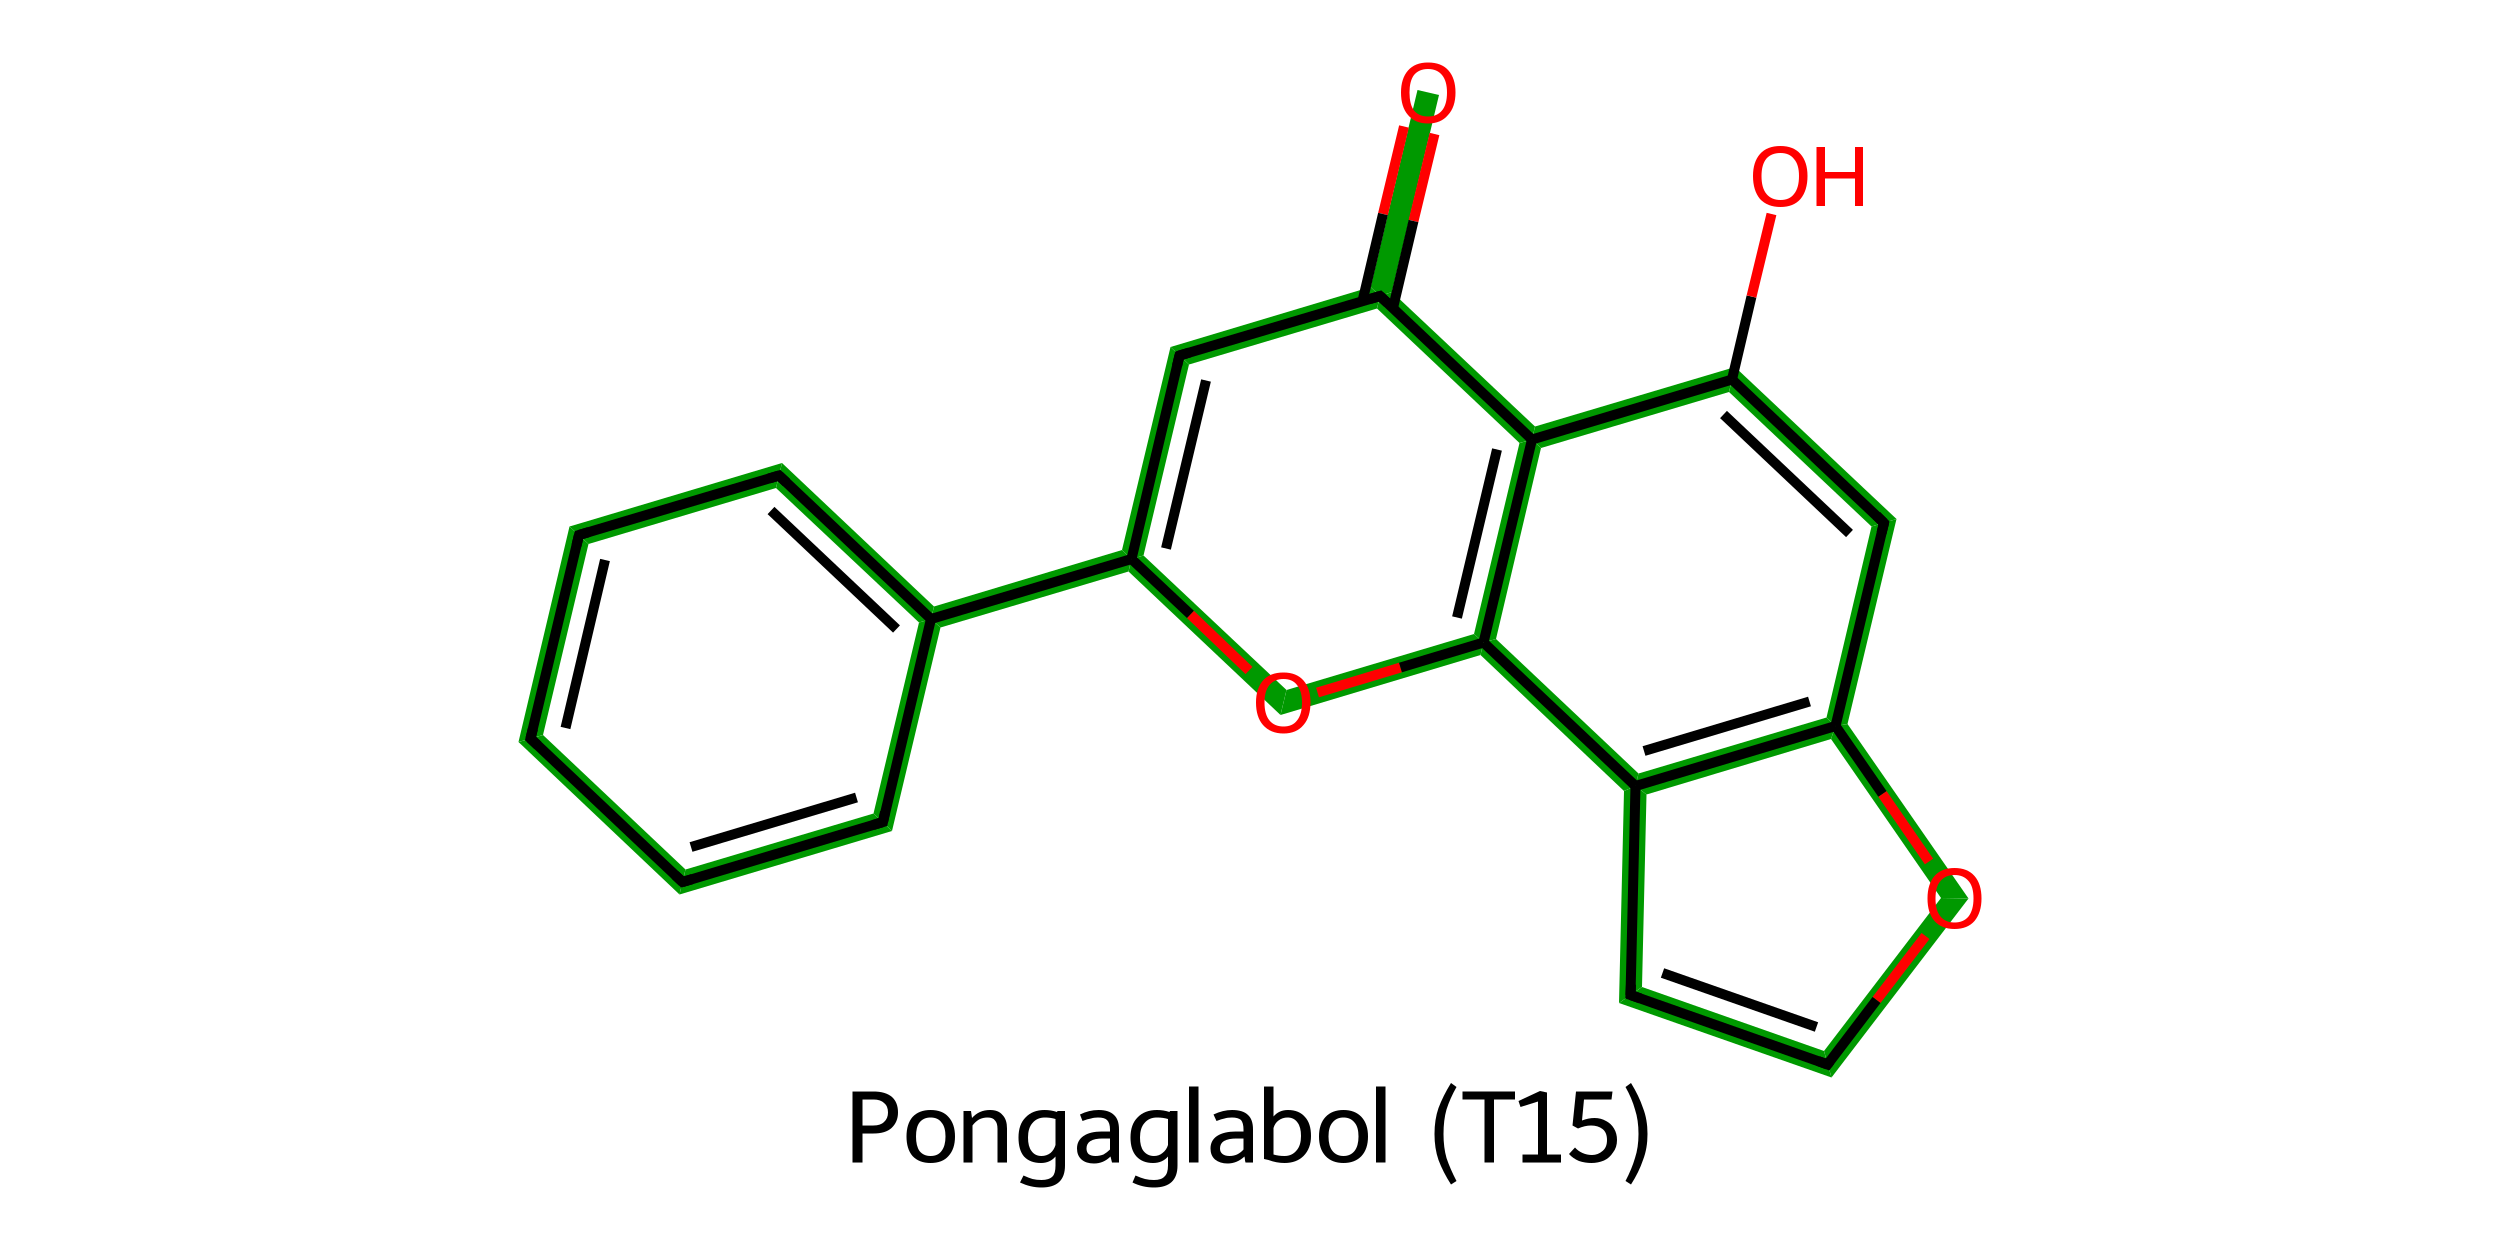 <?xml version='1.0' encoding='iso-8859-1'?>
<svg version='1.1' baseProfile='full'
              xmlns='http://www.w3.org/2000/svg'
                      xmlns:rdkit='http://www.rdkit.org/xml'
                      xmlns:xlink='http://www.w3.org/1999/xlink'
                  xml:space='preserve'
width='500px' height='250px' viewBox='0 0 500 250'>
<!-- END OF HEADER -->
<path class='bond-0 atom-0 atom-1' d='M 283.5,18.0 L 287.8,19.0 L 278.4,58.4 L 276.0,59.2 L 274.1,57.4 Z' style='fill:#009900;fill-rule:evenodd;fill-opacity:1;stroke:#009900;stroke-width:0.0px;stroke-linecap:butt;stroke-linejoin:miter;stroke-opacity:1;' />
<path class='bond-1 atom-1 atom-2' d='M 274.1,57.4 L 276.0,59.2 L 275.4,61.7 L 237.8,72.9 L 234.1,69.4 Z' style='fill:#009900;fill-rule:evenodd;fill-opacity:1;stroke:#009900;stroke-width:0.0px;stroke-linecap:butt;stroke-linejoin:miter;stroke-opacity:1;' />
<path class='bond-20 atom-1 atom-12' d='M 278.4,58.4 L 307.0,85.3 L 306.4,87.9 L 303.9,88.6 L 275.4,61.7 L 276.0,59.2 Z' style='fill:#009900;fill-rule:evenodd;fill-opacity:1;stroke:#009900;stroke-width:0.0px;stroke-linecap:butt;stroke-linejoin:miter;stroke-opacity:1;' />
<path class='bond-2 atom-2 atom-3' d='M 234.1,69.4 L 237.8,72.9 L 228.7,111.1 L 226.3,111.8 L 224.4,110.0 Z' style='fill:#009900;fill-rule:evenodd;fill-opacity:1;stroke:#009900;stroke-width:0.0px;stroke-linecap:butt;stroke-linejoin:miter;stroke-opacity:1;' />
<path class='bond-3 atom-3 atom-4' d='M 224.4,110.0 L 226.3,111.8 L 225.7,114.3 L 188.1,125.5 L 186.2,123.8 L 186.8,121.3 Z' style='fill:#009900;fill-rule:evenodd;fill-opacity:1;stroke:#009900;stroke-width:0.0px;stroke-linecap:butt;stroke-linejoin:miter;stroke-opacity:1;' />
<path class='bond-9 atom-3 atom-10' d='M 228.7,111.1 L 257.3,138.0 L 256.1,143.0 L 225.7,114.3 L 226.3,111.8 Z' style='fill:#009900;fill-rule:evenodd;fill-opacity:1;stroke:#009900;stroke-width:0.0px;stroke-linecap:butt;stroke-linejoin:miter;stroke-opacity:1;' />
<path class='bond-4 atom-4 atom-5' d='M 156.4,92.6 L 186.8,121.3 L 186.2,123.8 L 183.8,124.5 L 155.2,97.6 Z' style='fill:#009900;fill-rule:evenodd;fill-opacity:1;stroke:#009900;stroke-width:0.0px;stroke-linecap:butt;stroke-linejoin:miter;stroke-opacity:1;' />
<path class='bond-22 atom-4 atom-9' d='M 186.2,123.8 L 188.1,125.5 L 178.4,166.2 L 174.7,162.7 L 183.8,124.5 Z' style='fill:#009900;fill-rule:evenodd;fill-opacity:1;stroke:#009900;stroke-width:0.0px;stroke-linecap:butt;stroke-linejoin:miter;stroke-opacity:1;' />
<path class='bond-5 atom-5 atom-6' d='M 156.4,92.6 L 155.2,97.6 L 117.7,108.8 L 113.9,105.3 Z' style='fill:#009900;fill-rule:evenodd;fill-opacity:1;stroke:#009900;stroke-width:0.0px;stroke-linecap:butt;stroke-linejoin:miter;stroke-opacity:1;' />
<path class='bond-6 atom-6 atom-7' d='M 113.9,105.3 L 117.7,108.8 L 108.6,147.0 L 103.7,148.4 Z' style='fill:#009900;fill-rule:evenodd;fill-opacity:1;stroke:#009900;stroke-width:0.0px;stroke-linecap:butt;stroke-linejoin:miter;stroke-opacity:1;' />
<path class='bond-7 atom-7 atom-8' d='M 108.6,147.0 L 137.1,173.9 L 135.9,178.9 L 103.7,148.4 Z' style='fill:#009900;fill-rule:evenodd;fill-opacity:1;stroke:#009900;stroke-width:0.0px;stroke-linecap:butt;stroke-linejoin:miter;stroke-opacity:1;' />
<path class='bond-8 atom-8 atom-9' d='M 174.7,162.7 L 178.4,166.2 L 135.9,178.9 L 137.1,173.9 Z' style='fill:#009900;fill-rule:evenodd;fill-opacity:1;stroke:#009900;stroke-width:0.0px;stroke-linecap:butt;stroke-linejoin:miter;stroke-opacity:1;' />
<path class='bond-10 atom-10 atom-11' d='M 294.8,126.8 L 296.7,128.5 L 296.1,131.0 L 256.1,143.0 L 257.3,138.0 Z' style='fill:#009900;fill-rule:evenodd;fill-opacity:1;stroke:#009900;stroke-width:0.0px;stroke-linecap:butt;stroke-linejoin:miter;stroke-opacity:1;' />
<path class='bond-11 atom-11 atom-12' d='M 306.4,87.9 L 308.2,89.6 L 299.2,127.8 L 296.7,128.5 L 294.8,126.8 L 303.9,88.6 Z' style='fill:#009900;fill-rule:evenodd;fill-opacity:1;stroke:#009900;stroke-width:0.0px;stroke-linecap:butt;stroke-linejoin:miter;stroke-opacity:1;' />
<path class='bond-23 atom-11 atom-20' d='M 299.2,127.8 L 327.7,154.7 L 327.1,157.2 L 324.8,158.2 L 296.1,131.0 L 296.7,128.5 Z' style='fill:#009900;fill-rule:evenodd;fill-opacity:1;stroke:#009900;stroke-width:0.0px;stroke-linecap:butt;stroke-linejoin:miter;stroke-opacity:1;' />
<path class='bond-12 atom-12 atom-13' d='M 347.0,73.4 L 345.8,78.4 L 308.2,89.6 L 306.4,87.9 L 307.0,85.3 Z' style='fill:#009900;fill-rule:evenodd;fill-opacity:1;stroke:#009900;stroke-width:0.0px;stroke-linecap:butt;stroke-linejoin:miter;stroke-opacity:1;' />
<path class='bond-14 atom-13 atom-15' d='M 347.0,73.4 L 379.3,103.8 L 374.3,105.3 L 345.8,78.4 Z' style='fill:#009900;fill-rule:evenodd;fill-opacity:1;stroke:#009900;stroke-width:0.0px;stroke-linecap:butt;stroke-linejoin:miter;stroke-opacity:1;' />
<path class='bond-15 atom-15 atom-16' d='M 379.3,103.8 L 369.5,144.8 L 367.1,145.2 L 365.3,143.5 L 374.3,105.3 Z' style='fill:#009900;fill-rule:evenodd;fill-opacity:1;stroke:#009900;stroke-width:0.0px;stroke-linecap:butt;stroke-linejoin:miter;stroke-opacity:1;' />
<path class='bond-16 atom-16 atom-17' d='M 369.5,144.8 L 393.7,179.7 L 388.2,179.6 L 366.2,147.8 L 367.1,145.2 Z' style='fill:#009900;fill-rule:evenodd;fill-opacity:1;stroke:#009900;stroke-width:0.0px;stroke-linecap:butt;stroke-linejoin:miter;stroke-opacity:1;' />
<path class='bond-21 atom-16 atom-20' d='M 365.3,143.5 L 367.1,145.2 L 366.2,147.8 L 329.3,158.9 L 327.1,157.2 L 327.7,154.7 Z' style='fill:#009900;fill-rule:evenodd;fill-opacity:1;stroke:#009900;stroke-width:0.0px;stroke-linecap:butt;stroke-linejoin:miter;stroke-opacity:1;' />
<path class='bond-17 atom-17 atom-18' d='M 388.2,179.6 L 393.7,179.7 L 366.3,215.5 L 364.8,210.2 Z' style='fill:#009900;fill-rule:evenodd;fill-opacity:1;stroke:#009900;stroke-width:0.0px;stroke-linecap:butt;stroke-linejoin:miter;stroke-opacity:1;' />
<path class='bond-18 atom-18 atom-19' d='M 328.4,197.4 L 364.8,210.2 L 366.3,215.5 L 323.8,200.6 Z' style='fill:#009900;fill-rule:evenodd;fill-opacity:1;stroke:#009900;stroke-width:0.0px;stroke-linecap:butt;stroke-linejoin:miter;stroke-opacity:1;' />
<path class='bond-19 atom-19 atom-20' d='M 327.1,157.2 L 329.3,158.9 L 328.4,197.4 L 323.8,200.6 L 324.8,158.2 Z' style='fill:#009900;fill-rule:evenodd;fill-opacity:1;stroke:#009900;stroke-width:0.0px;stroke-linecap:butt;stroke-linejoin:miter;stroke-opacity:1;' />
<path class='bond-0 atom-0 atom-1' d='M 286.9,26.8 L 282.7,44.2' style='fill:none;fill-rule:evenodd;stroke:#FF0000;stroke-width:2.0px;stroke-linecap:butt;stroke-linejoin:miter;stroke-opacity:1' />
<path class='bond-0 atom-0 atom-1' d='M 282.7,44.2 L 278.6,61.6' style='fill:none;fill-rule:evenodd;stroke:#000000;stroke-width:2.0px;stroke-linecap:butt;stroke-linejoin:miter;stroke-opacity:1' />
<path class='bond-0 atom-0 atom-1' d='M 280.8,25.3 L 276.6,42.8' style='fill:none;fill-rule:evenodd;stroke:#FF0000;stroke-width:2.0px;stroke-linecap:butt;stroke-linejoin:miter;stroke-opacity:1' />
<path class='bond-0 atom-0 atom-1' d='M 276.6,42.8 L 272.5,60.2' style='fill:none;fill-rule:evenodd;stroke:#000000;stroke-width:2.0px;stroke-linecap:butt;stroke-linejoin:miter;stroke-opacity:1' />
<path class='bond-1 atom-1 atom-2' d='M 276.0,59.2 L 235.9,71.1' style='fill:none;fill-rule:evenodd;stroke:#000000;stroke-width:2.0px;stroke-linecap:butt;stroke-linejoin:miter;stroke-opacity:1' />
<path class='bond-2 atom-2 atom-3' d='M 235.9,71.1 L 226.3,111.8' style='fill:none;fill-rule:evenodd;stroke:#000000;stroke-width:2.0px;stroke-linecap:butt;stroke-linejoin:miter;stroke-opacity:1' />
<path class='bond-2 atom-2 atom-3' d='M 241.2,76.1 L 233.2,109.7' style='fill:none;fill-rule:evenodd;stroke:#000000;stroke-width:2.0px;stroke-linecap:butt;stroke-linejoin:miter;stroke-opacity:1' />
<path class='bond-3 atom-3 atom-4' d='M 226.3,111.8 L 186.2,123.8' style='fill:none;fill-rule:evenodd;stroke:#000000;stroke-width:2.0px;stroke-linecap:butt;stroke-linejoin:miter;stroke-opacity:1' />
<path class='bond-4 atom-4 atom-5' d='M 186.2,123.8 L 155.8,95.1' style='fill:none;fill-rule:evenodd;stroke:#000000;stroke-width:2.0px;stroke-linecap:butt;stroke-linejoin:miter;stroke-opacity:1' />
<path class='bond-4 atom-4 atom-5' d='M 179.3,125.8 L 154.2,102.1' style='fill:none;fill-rule:evenodd;stroke:#000000;stroke-width:2.0px;stroke-linecap:butt;stroke-linejoin:miter;stroke-opacity:1' />
<path class='bond-5 atom-5 atom-6' d='M 155.8,95.1 L 115.8,107.0' style='fill:none;fill-rule:evenodd;stroke:#000000;stroke-width:2.0px;stroke-linecap:butt;stroke-linejoin:miter;stroke-opacity:1' />
<path class='bond-6 atom-6 atom-7' d='M 115.8,107.0 L 106.1,147.7' style='fill:none;fill-rule:evenodd;stroke:#000000;stroke-width:2.0px;stroke-linecap:butt;stroke-linejoin:miter;stroke-opacity:1' />
<path class='bond-6 atom-6 atom-7' d='M 121.0,112.0 L 113.1,145.6' style='fill:none;fill-rule:evenodd;stroke:#000000;stroke-width:2.0px;stroke-linecap:butt;stroke-linejoin:miter;stroke-opacity:1' />
<path class='bond-7 atom-7 atom-8' d='M 106.1,147.7 L 136.5,176.4' style='fill:none;fill-rule:evenodd;stroke:#000000;stroke-width:2.0px;stroke-linecap:butt;stroke-linejoin:miter;stroke-opacity:1' />
<path class='bond-8 atom-8 atom-9' d='M 136.5,176.4 L 176.6,164.4' style='fill:none;fill-rule:evenodd;stroke:#000000;stroke-width:2.0px;stroke-linecap:butt;stroke-linejoin:miter;stroke-opacity:1' />
<path class='bond-8 atom-8 atom-9' d='M 138.2,169.4 L 171.3,159.5' style='fill:none;fill-rule:evenodd;stroke:#000000;stroke-width:2.0px;stroke-linecap:butt;stroke-linejoin:miter;stroke-opacity:1' />
<path class='bond-9 atom-3 atom-10' d='M 226.3,111.8 L 238.1,122.9' style='fill:none;fill-rule:evenodd;stroke:#000000;stroke-width:2.0px;stroke-linecap:butt;stroke-linejoin:miter;stroke-opacity:1' />
<path class='bond-9 atom-3 atom-10' d='M 238.1,122.9 L 249.8,134.1' style='fill:none;fill-rule:evenodd;stroke:#FF0000;stroke-width:2.0px;stroke-linecap:butt;stroke-linejoin:miter;stroke-opacity:1' />
<path class='bond-10 atom-10 atom-11' d='M 263.5,138.5 L 280.1,133.5' style='fill:none;fill-rule:evenodd;stroke:#FF0000;stroke-width:2.0px;stroke-linecap:butt;stroke-linejoin:miter;stroke-opacity:1' />
<path class='bond-10 atom-10 atom-11' d='M 280.1,133.5 L 296.7,128.5' style='fill:none;fill-rule:evenodd;stroke:#000000;stroke-width:2.0px;stroke-linecap:butt;stroke-linejoin:miter;stroke-opacity:1' />
<path class='bond-11 atom-11 atom-12' d='M 296.7,128.5 L 306.4,87.9' style='fill:none;fill-rule:evenodd;stroke:#000000;stroke-width:2.0px;stroke-linecap:butt;stroke-linejoin:miter;stroke-opacity:1' />
<path class='bond-11 atom-11 atom-12' d='M 291.4,123.5 L 299.4,89.9' style='fill:none;fill-rule:evenodd;stroke:#000000;stroke-width:2.0px;stroke-linecap:butt;stroke-linejoin:miter;stroke-opacity:1' />
<path class='bond-12 atom-12 atom-13' d='M 306.4,87.9 L 346.4,75.9' style='fill:none;fill-rule:evenodd;stroke:#000000;stroke-width:2.0px;stroke-linecap:butt;stroke-linejoin:miter;stroke-opacity:1' />
<path class='bond-13 atom-13 atom-14' d='M 346.4,75.9 L 350.3,59.3' style='fill:none;fill-rule:evenodd;stroke:#000000;stroke-width:2.0px;stroke-linecap:butt;stroke-linejoin:miter;stroke-opacity:1' />
<path class='bond-13 atom-13 atom-14' d='M 350.3,59.3 L 354.3,42.8' style='fill:none;fill-rule:evenodd;stroke:#FF0000;stroke-width:2.0px;stroke-linecap:butt;stroke-linejoin:miter;stroke-opacity:1' />
<path class='bond-14 atom-13 atom-15' d='M 346.4,75.9 L 376.8,104.6' style='fill:none;fill-rule:evenodd;stroke:#000000;stroke-width:2.0px;stroke-linecap:butt;stroke-linejoin:miter;stroke-opacity:1' />
<path class='bond-14 atom-13 atom-15' d='M 344.7,82.9 L 369.9,106.7' style='fill:none;fill-rule:evenodd;stroke:#000000;stroke-width:2.0px;stroke-linecap:butt;stroke-linejoin:miter;stroke-opacity:1' />
<path class='bond-15 atom-15 atom-16' d='M 376.8,104.6 L 367.1,145.2' style='fill:none;fill-rule:evenodd;stroke:#000000;stroke-width:2.0px;stroke-linecap:butt;stroke-linejoin:miter;stroke-opacity:1' />
<path class='bond-16 atom-16 atom-17' d='M 367.1,145.2 L 376.5,158.8' style='fill:none;fill-rule:evenodd;stroke:#000000;stroke-width:2.0px;stroke-linecap:butt;stroke-linejoin:miter;stroke-opacity:1' />
<path class='bond-16 atom-16 atom-17' d='M 376.5,158.8 L 385.8,172.3' style='fill:none;fill-rule:evenodd;stroke:#FF0000;stroke-width:2.0px;stroke-linecap:butt;stroke-linejoin:miter;stroke-opacity:1' />
<path class='bond-17 atom-17 atom-18' d='M 385.1,187.2 L 375.3,200.0' style='fill:none;fill-rule:evenodd;stroke:#FF0000;stroke-width:2.0px;stroke-linecap:butt;stroke-linejoin:miter;stroke-opacity:1' />
<path class='bond-17 atom-17 atom-18' d='M 375.3,200.0 L 365.5,212.9' style='fill:none;fill-rule:evenodd;stroke:#000000;stroke-width:2.0px;stroke-linecap:butt;stroke-linejoin:miter;stroke-opacity:1' />
<path class='bond-18 atom-18 atom-19' d='M 365.5,212.9 L 326.1,199.0' style='fill:none;fill-rule:evenodd;stroke:#000000;stroke-width:2.0px;stroke-linecap:butt;stroke-linejoin:miter;stroke-opacity:1' />
<path class='bond-18 atom-18 atom-19' d='M 363.3,205.4 L 332.5,194.6' style='fill:none;fill-rule:evenodd;stroke:#000000;stroke-width:2.0px;stroke-linecap:butt;stroke-linejoin:miter;stroke-opacity:1' />
<path class='bond-19 atom-19 atom-20' d='M 326.1,199.0 L 327.1,157.2' style='fill:none;fill-rule:evenodd;stroke:#000000;stroke-width:2.0px;stroke-linecap:butt;stroke-linejoin:miter;stroke-opacity:1' />
<path class='bond-20 atom-12 atom-1' d='M 306.4,87.9 L 276.0,59.2' style='fill:none;fill-rule:evenodd;stroke:#000000;stroke-width:2.0px;stroke-linecap:butt;stroke-linejoin:miter;stroke-opacity:1' />
<path class='bond-21 atom-20 atom-16' d='M 327.1,157.2 L 367.1,145.2' style='fill:none;fill-rule:evenodd;stroke:#000000;stroke-width:2.0px;stroke-linecap:butt;stroke-linejoin:miter;stroke-opacity:1' />
<path class='bond-21 atom-20 atom-16' d='M 328.8,150.2 L 361.9,140.3' style='fill:none;fill-rule:evenodd;stroke:#000000;stroke-width:2.0px;stroke-linecap:butt;stroke-linejoin:miter;stroke-opacity:1' />
<path class='bond-22 atom-9 atom-4' d='M 176.6,164.4 L 186.2,123.8' style='fill:none;fill-rule:evenodd;stroke:#000000;stroke-width:2.0px;stroke-linecap:butt;stroke-linejoin:miter;stroke-opacity:1' />
<path class='bond-23 atom-20 atom-11' d='M 327.1,157.2 L 296.7,128.5' style='fill:none;fill-rule:evenodd;stroke:#000000;stroke-width:2.0px;stroke-linecap:butt;stroke-linejoin:miter;stroke-opacity:1' />
<path d='M 274.0,59.8 L 276.0,59.2 L 277.5,60.6' style='fill:none;stroke:#000000;stroke-width:2.0px;stroke-linecap:butt;stroke-linejoin:miter;stroke-opacity:1;' />
<path d='M 237.9,70.5 L 235.9,71.1 L 235.4,73.2' style='fill:none;stroke:#000000;stroke-width:2.0px;stroke-linecap:butt;stroke-linejoin:miter;stroke-opacity:1;' />
<path d='M 157.3,96.5 L 155.8,95.1 L 153.8,95.7' style='fill:none;stroke:#000000;stroke-width:2.0px;stroke-linecap:butt;stroke-linejoin:miter;stroke-opacity:1;' />
<path d='M 117.8,106.4 L 115.8,107.0 L 115.3,109.1' style='fill:none;stroke:#000000;stroke-width:2.0px;stroke-linecap:butt;stroke-linejoin:miter;stroke-opacity:1;' />
<path d='M 106.6,145.7 L 106.1,147.7 L 107.6,149.1' style='fill:none;stroke:#000000;stroke-width:2.0px;stroke-linecap:butt;stroke-linejoin:miter;stroke-opacity:1;' />
<path d='M 135.0,175.0 L 136.5,176.4 L 138.5,175.8' style='fill:none;stroke:#000000;stroke-width:2.0px;stroke-linecap:butt;stroke-linejoin:miter;stroke-opacity:1;' />
<path d='M 174.6,165.0 L 176.6,164.4 L 177.0,162.4' style='fill:none;stroke:#000000;stroke-width:2.0px;stroke-linecap:butt;stroke-linejoin:miter;stroke-opacity:1;' />
<path d='M 375.3,103.1 L 376.8,104.6 L 376.3,106.6' style='fill:none;stroke:#000000;stroke-width:2.0px;stroke-linecap:butt;stroke-linejoin:miter;stroke-opacity:1;' />
<path d='M 366.0,212.2 L 365.5,212.9 L 363.6,212.2' style='fill:none;stroke:#000000;stroke-width:2.0px;stroke-linecap:butt;stroke-linejoin:miter;stroke-opacity:1;' />
<path d='M 328.1,199.7 L 326.1,199.0 L 326.2,196.9' style='fill:none;stroke:#000000;stroke-width:2.0px;stroke-linecap:butt;stroke-linejoin:miter;stroke-opacity:1;' />
<path class='atom-0' d='M 280.2 18.5
Q 280.2 15.7, 281.6 14.1
Q 283.0 12.5, 285.6 12.5
Q 288.3 12.5, 289.7 14.1
Q 291.1 15.7, 291.1 18.5
Q 291.1 21.4, 289.6 23.0
Q 288.2 24.7, 285.6 24.7
Q 283.0 24.7, 281.6 23.0
Q 280.2 21.4, 280.2 18.5
M 285.6 23.3
Q 287.4 23.3, 288.4 22.1
Q 289.4 20.9, 289.4 18.5
Q 289.4 16.2, 288.4 15.0
Q 287.4 13.8, 285.6 13.8
Q 283.8 13.8, 282.8 15.0
Q 281.9 16.2, 281.9 18.5
Q 281.9 20.9, 282.8 22.1
Q 283.8 23.3, 285.6 23.3
' fill='#FF0000'/>
<path class='atom-10' d='M 251.2 140.5
Q 251.2 137.7, 252.6 136.1
Q 254.0 134.5, 256.7 134.5
Q 259.3 134.5, 260.7 136.1
Q 262.1 137.7, 262.1 140.5
Q 262.1 143.4, 260.7 145.0
Q 259.3 146.7, 256.7 146.7
Q 254.1 146.7, 252.6 145.0
Q 251.2 143.4, 251.2 140.5
M 256.7 145.3
Q 258.5 145.3, 259.4 144.1
Q 260.4 142.9, 260.4 140.5
Q 260.4 138.2, 259.4 137.0
Q 258.5 135.8, 256.7 135.8
Q 254.9 135.8, 253.9 137.0
Q 252.9 138.2, 252.9 140.5
Q 252.9 142.9, 253.9 144.1
Q 254.9 145.3, 256.7 145.3
' fill='#FF0000'/>
<path class='atom-14' d='M 350.6 35.2
Q 350.6 32.4, 352.0 30.8
Q 353.4 29.2, 356.1 29.2
Q 358.7 29.2, 360.1 30.8
Q 361.5 32.4, 361.5 35.2
Q 361.5 38.1, 360.1 39.8
Q 358.7 41.4, 356.1 41.4
Q 353.5 41.4, 352.0 39.8
Q 350.6 38.1, 350.6 35.2
M 356.1 40.0
Q 357.9 40.0, 358.8 38.8
Q 359.8 37.6, 359.8 35.2
Q 359.8 32.9, 358.8 31.8
Q 357.9 30.6, 356.1 30.6
Q 354.3 30.6, 353.3 31.7
Q 352.3 32.9, 352.3 35.2
Q 352.3 37.6, 353.3 38.8
Q 354.3 40.0, 356.1 40.0
' fill='#FF0000'/>
<path class='atom-14' d='M 363.3 29.4
L 365.0 29.4
L 365.0 34.4
L 371.0 34.4
L 371.0 29.4
L 372.6 29.4
L 372.6 41.2
L 371.0 41.2
L 371.0 35.7
L 365.0 35.7
L 365.0 41.2
L 363.3 41.2
L 363.3 29.4
' fill='#FF0000'/>
<path class='atom-17' d='M 385.5 179.7
Q 385.5 176.8, 386.9 175.2
Q 388.3 173.6, 390.9 173.6
Q 393.5 173.6, 394.9 175.2
Q 396.3 176.8, 396.3 179.7
Q 396.3 182.5, 394.9 184.2
Q 393.5 185.8, 390.9 185.8
Q 388.3 185.8, 386.9 184.2
Q 385.5 182.6, 385.5 179.7
M 390.9 184.5
Q 392.7 184.5, 393.7 183.3
Q 394.7 182.0, 394.7 179.7
Q 394.7 177.3, 393.7 176.2
Q 392.7 175.0, 390.9 175.0
Q 389.1 175.0, 388.1 176.2
Q 387.1 177.3, 387.1 179.7
Q 387.1 182.1, 388.1 183.3
Q 389.1 184.5, 390.9 184.5
' fill='#FF0000'/>
<path class='legend' d='M 174.7 218.3
Q 177.1 218.3, 178.4 219.4
Q 179.6 220.5, 179.6 222.5
Q 179.6 224.4, 178.3 225.6
Q 177.1 226.7, 174.7 226.7
L 172.5 226.7
L 172.5 232.5
L 170.5 232.5
L 170.5 218.3
L 174.7 218.3
M 174.7 225.1
Q 176.1 225.1, 176.8 224.4
Q 177.6 223.7, 177.6 222.5
Q 177.6 221.2, 176.8 220.6
Q 176.1 219.9, 174.7 219.9
L 172.5 219.9
L 172.5 225.1
L 174.7 225.1
' fill='#000000'/>
<path class='legend' d='M 181.3 227.3
Q 181.3 224.8, 182.5 223.4
Q 183.8 222.0, 186.1 222.0
Q 188.5 222.0, 189.7 223.4
Q 191.0 224.8, 191.0 227.3
Q 191.0 229.8, 189.7 231.2
Q 188.5 232.6, 186.1 232.6
Q 183.8 232.6, 182.5 231.2
Q 181.3 229.8, 181.3 227.3
M 183.2 227.3
Q 183.2 229.2, 183.9 230.2
Q 184.7 231.2, 186.1 231.2
Q 187.6 231.2, 188.3 230.2
Q 189.1 229.2, 189.1 227.3
Q 189.1 225.4, 188.3 224.5
Q 187.6 223.5, 186.1 223.5
Q 184.7 223.5, 183.9 224.5
Q 183.2 225.4, 183.2 227.3
' fill='#000000'/>
<path class='legend' d='M 198.0 222.0
Q 199.7 222.0, 200.5 223.0
Q 201.4 223.9, 201.4 225.7
L 201.4 232.5
L 199.5 232.5
L 199.5 225.8
Q 199.5 224.6, 199.0 224.1
Q 198.6 223.5, 197.5 223.5
Q 196.6 223.5, 195.8 223.9
Q 195.0 224.4, 194.5 225.1
L 194.5 232.5
L 192.7 232.5
L 192.7 222.2
L 194.2 222.2
L 194.4 223.6
Q 195.8 222.0, 198.0 222.0
' fill='#000000'/>
<path class='legend' d='M 213.0 222.2
L 213.0 233.1
Q 213.0 237.5, 208.3 237.5
Q 206.1 237.5, 204.0 236.5
L 204.7 235.1
Q 205.8 235.6, 206.5 235.8
Q 207.3 236.0, 208.3 236.0
Q 209.8 236.0, 210.5 235.3
Q 211.1 234.7, 211.1 233.1
L 211.1 231.3
Q 210.0 232.6, 208.2 232.6
Q 206.0 232.6, 204.8 231.3
Q 203.7 230.0, 203.7 227.5
Q 203.7 224.9, 205.1 223.5
Q 206.5 222.0, 208.9 222.0
Q 210.2 222.0, 211.4 222.4
L 211.5 222.2
L 213.0 222.2
M 208.3 231.2
Q 209.3 231.2, 210.1 230.6
Q 210.8 230.0, 211.1 229.0
L 211.1 223.8
Q 210.1 223.5, 209.0 223.5
Q 207.4 223.5, 206.5 224.6
Q 205.6 225.6, 205.6 227.5
Q 205.6 229.3, 206.3 230.2
Q 207.0 231.2, 208.3 231.2
' fill='#000000'/>
<path class='legend' d='M 215.4 229.7
Q 215.4 228.1, 216.7 227.2
Q 218.0 226.3, 220.4 226.3
L 222.0 226.3
L 222.0 225.9
Q 222.0 224.6, 221.4 224.0
Q 220.9 223.5, 219.6 223.5
Q 218.8 223.5, 218.2 223.7
Q 217.5 223.8, 216.5 224.2
L 216.0 222.9
Q 217.8 222.0, 219.7 222.0
Q 221.8 222.0, 222.8 223.0
Q 223.8 223.9, 223.8 225.9
L 223.8 232.5
L 222.4 232.5
Q 222.4 232.4, 222.3 232.1
Q 222.2 231.8, 222.1 231.3
Q 220.7 232.7, 218.8 232.7
Q 217.2 232.7, 216.3 231.9
Q 215.4 231.1, 215.4 229.7
M 217.3 229.7
Q 217.3 230.4, 217.7 230.8
Q 218.2 231.2, 219.1 231.2
Q 219.9 231.2, 220.7 230.9
Q 221.4 230.5, 222.0 229.9
L 222.0 227.7
L 220.6 227.7
Q 218.9 227.7, 218.1 228.2
Q 217.3 228.7, 217.3 229.7
' fill='#000000'/>
<path class='legend' d='M 235.5 222.2
L 235.5 233.1
Q 235.5 237.5, 230.8 237.5
Q 228.5 237.5, 226.5 236.5
L 227.1 235.1
Q 228.2 235.6, 229.0 235.8
Q 229.8 236.0, 230.8 236.0
Q 232.3 236.0, 232.9 235.3
Q 233.6 234.7, 233.6 233.1
L 233.6 231.3
Q 232.5 232.6, 230.6 232.6
Q 228.5 232.6, 227.3 231.3
Q 226.1 230.0, 226.1 227.5
Q 226.1 224.9, 227.5 223.5
Q 228.9 222.0, 231.4 222.0
Q 232.7 222.0, 233.9 222.4
L 234.0 222.2
L 235.5 222.2
M 230.8 231.2
Q 231.8 231.2, 232.5 230.6
Q 233.3 230.0, 233.6 229.0
L 233.6 223.8
Q 232.6 223.5, 231.4 223.5
Q 229.8 223.5, 228.9 224.6
Q 228.0 225.6, 228.0 227.5
Q 228.0 229.3, 228.7 230.2
Q 229.5 231.2, 230.8 231.2
' fill='#000000'/>
<path class='legend' d='M 237.8 217.3
L 239.7 217.3
L 239.7 232.5
L 237.8 232.5
L 237.8 217.3
' fill='#000000'/>
<path class='legend' d='M 242.1 229.7
Q 242.1 228.1, 243.4 227.2
Q 244.8 226.3, 247.2 226.3
L 248.7 226.3
L 248.7 225.9
Q 248.7 224.6, 248.2 224.0
Q 247.6 223.5, 246.4 223.5
Q 245.5 223.5, 244.9 223.7
Q 244.3 223.8, 243.3 224.2
L 242.7 222.9
Q 244.6 222.0, 246.4 222.0
Q 248.6 222.0, 249.6 223.0
Q 250.6 223.9, 250.6 225.9
L 250.6 232.5
L 249.1 232.5
Q 249.1 232.4, 249.0 232.1
Q 249.0 231.8, 248.9 231.3
Q 247.4 232.7, 245.5 232.7
Q 244.0 232.7, 243.0 231.9
Q 242.1 231.1, 242.1 229.7
M 244.0 229.7
Q 244.0 230.4, 244.5 230.8
Q 245.0 231.2, 245.9 231.2
Q 246.7 231.2, 247.4 230.9
Q 248.2 230.5, 248.7 229.9
L 248.7 227.7
L 247.3 227.7
Q 245.7 227.7, 244.8 228.2
Q 244.0 228.7, 244.0 229.7
' fill='#000000'/>
<path class='legend' d='M 257.6 222.0
Q 259.8 222.0, 261.0 223.4
Q 262.2 224.7, 262.2 227.2
Q 262.2 229.7, 260.7 231.2
Q 259.3 232.6, 256.9 232.6
Q 255.3 232.6, 253.7 232.0
L 252.8 231.8
L 252.8 217.3
L 254.7 217.3
L 254.7 223.3
Q 255.8 222.0, 257.6 222.0
M 256.9 231.2
Q 258.4 231.2, 259.3 230.1
Q 260.2 229.1, 260.2 227.2
Q 260.2 225.4, 259.5 224.5
Q 258.8 223.5, 257.5 223.5
Q 256.5 223.5, 255.7 224.1
Q 255.0 224.6, 254.7 225.6
L 254.7 230.9
Q 255.7 231.2, 256.9 231.2
' fill='#000000'/>
<path class='legend' d='M 263.8 227.3
Q 263.8 224.8, 265.1 223.4
Q 266.4 222.0, 268.7 222.0
Q 271.0 222.0, 272.3 223.4
Q 273.6 224.8, 273.6 227.3
Q 273.6 229.8, 272.3 231.2
Q 271.0 232.6, 268.7 232.6
Q 266.4 232.6, 265.1 231.2
Q 263.8 229.8, 263.8 227.3
M 265.7 227.3
Q 265.7 229.2, 266.5 230.2
Q 267.3 231.2, 268.7 231.2
Q 270.1 231.2, 270.9 230.2
Q 271.7 229.2, 271.7 227.3
Q 271.7 225.4, 270.9 224.5
Q 270.1 223.5, 268.7 223.5
Q 267.3 223.5, 266.5 224.5
Q 265.7 225.4, 265.7 227.3
' fill='#000000'/>
<path class='legend' d='M 275.2 217.3
L 277.1 217.3
L 277.1 232.5
L 275.2 232.5
L 275.2 217.3
' fill='#000000'/>
<path class='legend' d='' fill='#000000'/>
<path class='legend' d='M 286.9 226.8
Q 286.9 223.9, 287.7 221.6
Q 288.6 219.2, 290.2 216.6
L 291.3 217.4
Q 290.0 219.7, 289.3 221.9
Q 288.7 224.0, 288.7 226.8
Q 288.7 229.5, 289.3 231.6
Q 290.0 233.7, 291.3 236.2
L 290.2 236.9
Q 288.6 234.4, 287.7 232.0
Q 286.9 229.7, 286.9 226.8
' fill='#000000'/>
<path class='legend' d='M 296.9 219.9
L 292.5 219.9
L 292.5 218.3
L 303.0 218.3
L 303.0 219.9
L 298.8 219.9
L 298.8 232.5
L 296.9 232.5
L 296.9 219.9
' fill='#000000'/>
<path class='legend' d='M 304.5 230.9
L 307.6 230.9
L 307.6 220.3
L 304.1 221.4
L 303.7 220.2
L 308.0 218.2
L 309.4 218.5
L 309.4 230.9
L 312.2 230.9
L 312.2 232.5
L 304.5 232.5
L 304.5 230.9
' fill='#000000'/>
<path class='legend' d='M 318.9 223.6
Q 320.2 223.6, 321.2 224.2
Q 322.2 224.7, 322.8 225.7
Q 323.4 226.7, 323.4 228.0
Q 323.4 229.5, 322.6 230.5
Q 321.9 231.6, 320.8 232.1
Q 319.6 232.6, 318.3 232.6
Q 317.0 232.6, 315.8 232.2
Q 314.6 231.7, 313.8 230.8
L 315.0 229.5
Q 315.6 230.2, 316.5 230.6
Q 317.4 231.0, 318.4 231.0
Q 319.6 231.0, 320.5 230.2
Q 321.4 229.5, 321.4 228.0
Q 321.4 226.5, 320.5 225.8
Q 319.6 225.1, 318.2 225.1
Q 317.0 225.1, 315.6 225.7
L 314.5 225.1
L 315.2 218.3
L 322.5 218.3
L 322.3 219.9
L 316.8 219.9
L 316.4 224.1
Q 317.7 223.6, 318.9 223.6
' fill='#000000'/>
<path class='legend' d='M 329.5 226.8
Q 329.5 229.7, 328.6 232.0
Q 327.8 234.4, 326.2 236.9
L 325.1 236.2
Q 326.4 233.7, 327.0 231.6
Q 327.7 229.5, 327.7 226.8
Q 327.7 224.0, 327.0 221.9
Q 326.4 219.7, 325.1 217.4
L 326.2 216.6
Q 327.8 219.2, 328.6 221.6
Q 329.5 223.9, 329.5 226.8
' fill='#000000'/>
</svg>
